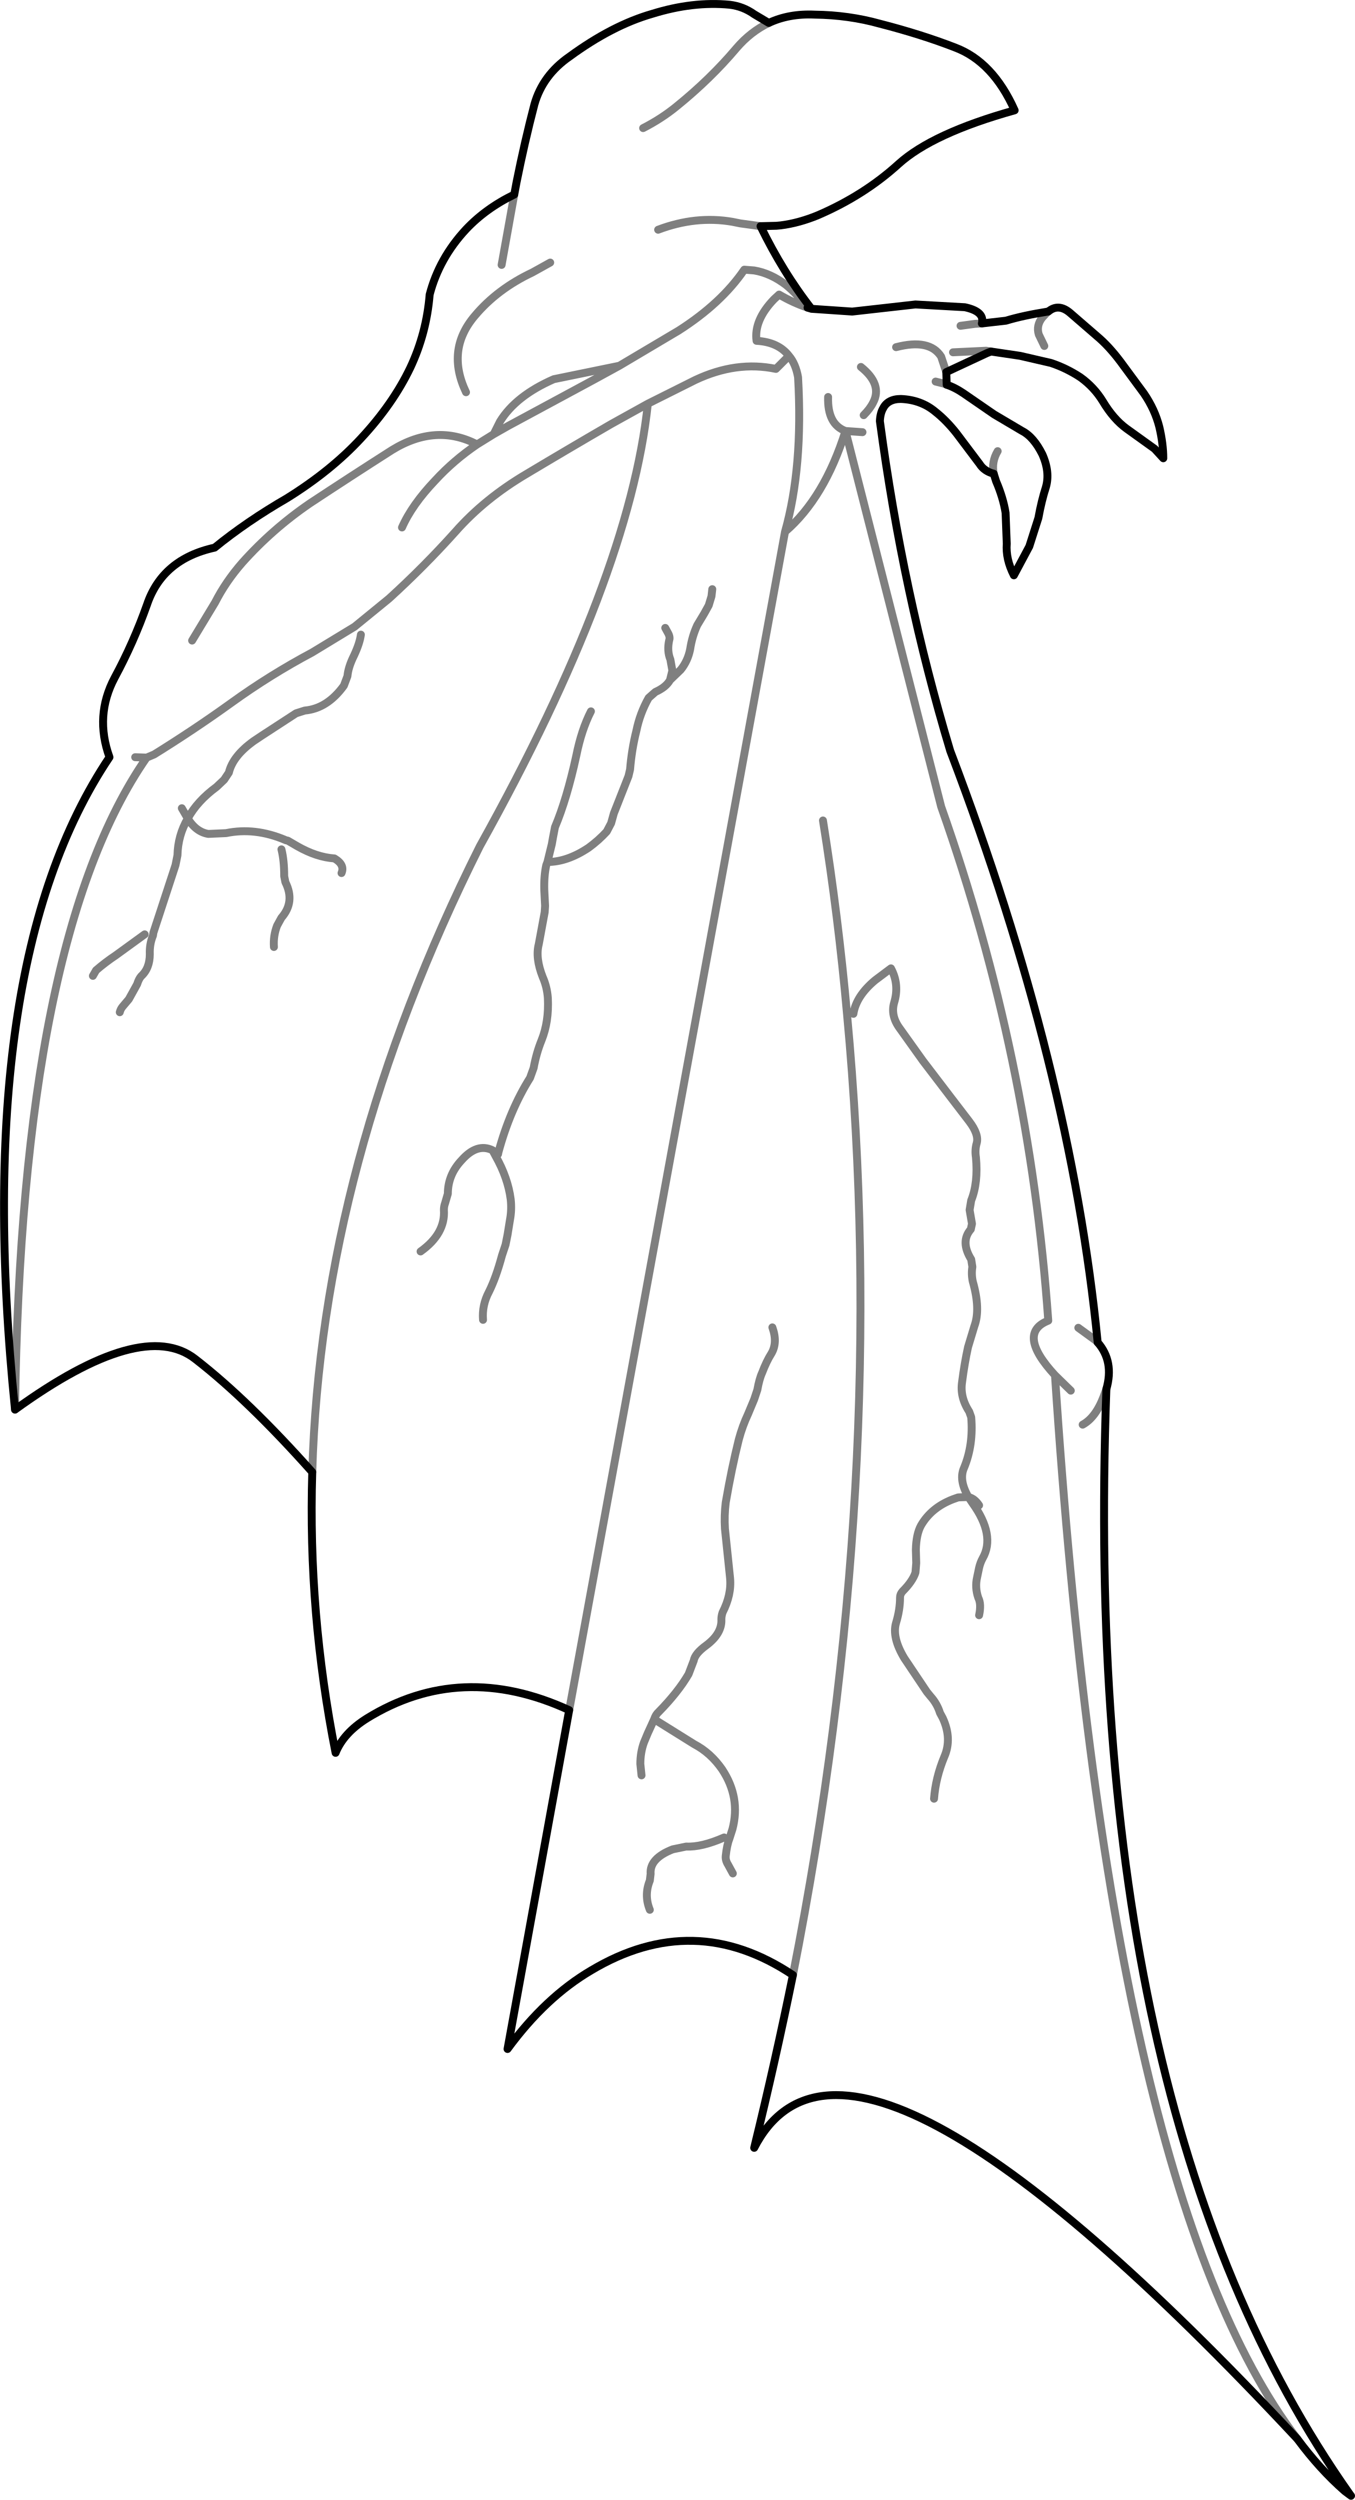 <?xml version="1.0" encoding="UTF-8" standalone="no"?>
<svg xmlns:xlink="http://www.w3.org/1999/xlink" height="316.1px" width="171.4px" xmlns="http://www.w3.org/2000/svg">
  <g transform="matrix(1.0, 0.0, 0.0, 1.0, -250.15, -225.65)">
    <path d="M378.5 239.6 Q368.1 242.5 363.8 246.4 359.45 250.35 353.65 252.85 351.25 253.85 348.9 254.15 L348.35 254.2 346.35 254.25 Q349.2 260.1 352.8 264.7 L357.95 265.05 365.95 264.15 372.2 264.5 Q374.75 265.05 374.35 266.55 L377.4 266.2 Q379.55 265.55 382.7 265.05 L382.75 265.05 Q384.05 263.95 385.55 265.25 L388.9 268.15 Q390.4 269.4 391.9 271.4 L394.85 275.4 Q396.25 277.45 396.8 279.65 397.3 281.8 397.3 283.6 L396.2 282.4 392.65 279.85 Q391.0 278.65 389.65 276.4 388.55 274.6 386.8 273.35 385.05 272.2 383.1 271.55 L379.2 270.65 375.5 270.1 375.0 270.3 369.85 272.7 369.9 274.3 Q370.95 274.65 372.05 275.4 L375.9 278.05 379.45 280.15 Q380.9 280.9 382.0 283.1 383.0 285.35 382.45 287.25 381.9 288.95 381.5 291.15 L380.35 294.75 378.4 298.4 Q377.35 296.35 377.5 294.4 L377.35 290.5 Q377.05 288.6 376.15 286.5 L375.85 285.55 Q374.65 285.25 374.05 284.3 L371.15 280.45 Q369.85 278.8 368.45 277.7 366.65 276.2 364.1 276.1 362.45 276.1 361.85 277.3 361.5 277.9 361.45 278.9 364.35 300.65 370.35 320.6 385.6 360.65 389.0 395.4 391.1 397.8 390.1 401.3 386.8 492.75 420.9 541.05 L421.05 541.25 420.85 541.1 420.25 540.65 Q417.1 537.9 414.25 534.05 357.75 473.55 345.55 497.25 348.25 486.2 350.45 475.4 337.95 467.05 324.95 474.8 319.15 478.2 314.35 484.75 L322.15 441.9 Q308.45 435.6 296.55 442.95 293.6 444.8 292.6 447.3 289.1 429.65 289.65 411.8 281.5 402.65 274.85 397.5 268.15 392.25 252.05 403.9 246.35 347.7 264.0 321.4 262.1 316.15 264.65 311.35 267.05 306.9 268.75 302.1 270.7 296.35 277.3 294.9 281.35 291.6 286.45 288.65 292.0 285.2 295.8 281.1 299.85 276.75 302.05 272.15 304.1 267.8 304.5 262.9 305.7 258.3 309.1 254.65 311.6 252.0 315.2 250.25 L315.5 248.65 Q316.5 243.65 317.75 238.85 318.8 235.15 322.2 232.8 327.6 228.85 332.65 227.4 337.8 225.8 342.45 226.25 344.15 226.45 345.55 227.45 L347.4 228.55 Q349.95 227.35 353.2 227.5 357.5 227.55 361.45 228.65 366.7 230.0 370.95 231.65 375.75 233.45 378.5 239.6 M352.3 264.55 L352.8 264.7" fill="none" stroke="#000000" stroke-linecap="round" stroke-linejoin="round" stroke-width="1.0"/>
    <path d="M347.4 228.55 Q345.1 229.65 343.3 231.75 340.05 235.6 335.8 239.05 333.85 240.65 331.5 241.85 M274.45 306.65 L277.35 301.85 Q278.7 299.2 280.8 296.8 284.6 292.55 289.35 289.3 294.5 285.9 299.75 282.55 305.3 279.15 310.5 281.85 L312.6 280.55 313.4 278.95 Q315.4 275.7 320.2 273.6 L328.5 271.9 336.0 267.45 Q341.4 264.0 344.3 259.75 L345.55 259.85 Q347.65 260.2 349.6 261.7 350.95 262.8 352.3 264.55 350.5 263.95 348.7 262.9 L348.05 263.5 Q345.5 266.15 345.85 268.75 348.6 268.9 349.95 270.65 350.8 271.65 351.1 273.35 351.75 284.75 349.45 292.9 354.45 288.6 357.1 280.15 354.8 279.3 354.9 275.85 M346.35 254.25 L343.8 253.9 342.8 253.7 Q338.15 252.9 333.4 254.7 M289.65 411.8 Q290.75 372.8 310.85 332.65 329.8 298.6 332.1 276.7 L327.5 279.25 Q322.15 282.35 316.8 285.55 311.45 288.7 307.75 292.9 303.8 297.3 299.35 301.35 L295.0 304.9 289.65 308.15 Q284.3 311.0 279.45 314.5 274.8 317.85 269.65 321.05 L268.7 321.45 Q252.85 344.25 252.05 403.9 M349.95 270.65 L348.3 272.3 Q343.3 271.25 338.1 273.7 L332.1 276.7 M359.4 278.15 Q360.2 277.35 360.6 276.55 361.8 274.25 359.05 272.05 M359.25 280.3 L357.1 280.15 369.2 327.65 Q380.4 359.35 382.75 392.65 378.7 394.25 383.6 399.55 L385.6 401.5 M312.6 280.55 L314.45 279.5 325.3 273.65 328.5 271.9 M374.35 266.55 L373.5 266.6 371.65 266.85 M382.7 265.05 L382.0 265.8 Q381.2 266.8 381.55 267.95 L382.25 269.4 M375.5 270.1 L374.9 270.0 370.7 270.2 M369.9 274.3 L369.5 274.15 368.5 273.9 M375.85 285.55 Q375.55 284.05 376.35 282.7 M369.85 272.7 L369.2 270.75 Q367.75 268.45 363.5 269.55 M334.3 305.05 L334.6 305.6 Q334.95 306.2 334.8 306.6 334.5 307.95 334.95 309.05 L335.2 310.45 334.9 311.65 336.25 310.35 Q337.15 309.25 337.45 307.75 337.7 306.1 338.35 304.7 L339.25 303.2 339.8 302.2 340.15 301.05 340.25 300.15 M324.9 315.6 Q323.7 317.95 323.05 321.2 321.85 326.7 320.35 330.25 L320.1 331.55 319.95 332.4 319.4 334.65 Q321.9 334.65 324.6 332.85 325.9 331.9 326.9 330.8 L327.45 329.75 327.8 328.5 329.65 323.8 329.85 322.95 Q330.05 320.45 330.65 318.05 331.1 315.85 332.2 313.9 L333.05 313.15 Q334.4 312.55 334.9 311.65 M358.1 353.85 Q358.45 351.6 360.85 349.6 L362.85 348.1 Q363.95 350.15 363.25 352.45 362.8 354.05 363.9 355.6 L366.9 359.8 370.45 364.45 372.75 367.45 Q374.0 369.1 373.7 370.2 373.45 371.05 373.6 372.0 373.9 375.2 373.0 377.45 L372.8 378.65 373.1 380.4 372.95 381.1 Q371.6 382.65 373.0 384.9 L373.15 385.85 Q373.0 386.75 373.2 387.7 374.2 391.2 373.4 393.35 L372.6 396.0 Q372.15 398.05 371.85 400.4 371.55 402.3 372.75 404.15 L373.0 404.85 Q373.3 408.35 372.1 411.25 371.4 412.8 372.65 414.95 373.45 415.15 374.0 416.0 M389.0 395.4 L388.75 395.15 386.55 393.55 M350.45 475.4 Q362.8 412.9 357.3 353.95 356.2 341.6 354.25 329.4 M315.2 250.25 L313.6 259.15 M309.1 275.25 Q306.55 269.9 310.2 265.6 313.05 262.2 317.5 260.1 L319.75 258.85 M301.0 292.35 Q302.25 289.5 305.2 286.4 307.55 283.85 310.5 281.85 M295.8 305.9 Q295.65 307.0 294.95 308.5 294.2 310.0 294.1 311.15 L293.65 312.35 Q291.55 315.25 288.7 315.5 L287.6 315.85 283.3 318.65 282.25 319.35 Q279.6 321.25 279.1 323.35 L278.5 324.25 277.55 325.15 Q275.1 326.95 273.9 329.15 274.95 330.85 276.5 331.1 L278.75 331.0 Q282.4 330.25 286.2 331.85 L286.3 331.9 286.55 331.95 287.75 332.65 Q290.2 334.05 292.45 334.2 293.8 335.0 293.35 336.05 M285.75 333.05 Q286.1 334.45 286.1 336.45 L286.25 337.2 Q287.5 339.7 285.75 341.7 L285.2 342.7 Q284.7 344.0 284.8 345.4 M303.35 383.9 Q306.5 381.65 306.3 378.65 306.3 378.2 306.45 377.8 L306.8 376.6 Q306.8 374.2 308.55 372.35 310.5 370.15 312.45 371.1 L313.1 371.55 313.15 371.6 313.2 371.35 Q314.65 366.0 317.2 361.95 L317.65 360.7 Q318.0 358.8 318.65 357.2 319.6 354.85 319.45 351.85 319.35 350.45 318.8 349.2 317.85 346.8 318.3 345.05 L319.05 341.0 319.1 340.2 319.0 338.2 Q318.95 336.4 319.25 335.05 L319.4 334.65 M268.7 321.45 L267.25 321.4 M268.45 343.8 L264.8 346.45 Q263.45 347.35 262.3 348.35 L261.9 349.05 M265.3 353.65 Q265.4 353.25 265.65 352.95 L266.45 352.0 267.5 350.1 Q267.7 349.45 268.0 349.1 269.1 348.1 269.1 346.3 269.05 345.05 269.5 343.95 L269.55 343.6 272.35 335.05 272.6 333.8 Q272.65 331.3 273.9 329.15 L273.15 327.85 M311.25 392.55 Q311.1 390.7 312.0 389.0 312.9 387.2 313.65 384.4 L314.1 383.05 314.35 381.8 314.65 379.95 Q314.9 378.65 314.75 377.3 314.4 374.6 312.85 371.85 L312.45 371.1 M390.1 401.3 L389.75 402.25 Q388.75 404.9 387.1 405.8 M374.0 429.9 Q374.3 428.5 373.9 427.7 373.45 426.4 373.75 425.1 L374.0 423.9 Q374.15 423.25 374.45 422.7 376.1 419.8 373.15 415.7 L372.65 414.95 371.35 415.0 370.65 415.25 Q367.95 416.3 366.65 418.55 366.05 419.65 366.0 421.6 L366.05 423.3 365.95 424.5 Q365.6 425.6 364.3 426.9 364.0 427.25 364.0 427.65 364.0 429.2 363.5 430.85 362.95 432.7 364.55 435.35 L367.4 439.6 367.85 440.15 Q368.7 441.1 369.05 442.25 L369.4 442.9 Q370.6 445.5 369.6 447.8 368.5 450.45 368.3 453.1 M347.85 393.5 Q348.55 395.45 347.7 396.85 347.1 397.8 346.55 399.25 346.2 400.0 345.95 401.4 L345.55 402.6 344.8 404.4 Q344.05 406.0 343.6 407.7 342.7 411.3 341.95 415.65 341.75 417.3 341.85 418.95 L342.5 425.2 Q342.7 427.3 341.55 429.55 341.4 430.0 341.4 430.4 341.5 432.2 339.5 433.7 338.05 434.75 337.9 435.65 L337.25 437.35 Q335.95 439.6 333.45 442.15 333.1 442.45 332.9 443.05 L337.95 446.2 Q340.05 447.3 341.5 449.4 343.85 452.95 342.8 456.95 L342.4 458.2 Q342.1 458.95 341.95 460.35 341.9 460.9 342.25 461.45 L342.85 462.55 M332.9 443.05 L332.1 444.8 331.6 446.0 Q331.15 447.25 331.15 448.7 L331.3 450.15 M341.75 458.0 Q338.9 459.25 336.95 459.15 L335.25 459.5 Q332.3 460.65 332.45 462.6 L332.35 463.45 Q331.6 465.3 332.35 467.15 M383.6 399.55 Q390.35 502.8 414.25 534.05 M322.15 441.9 L349.45 292.9" fill="none" stroke="#000000" stroke-linecap="round" stroke-linejoin="round" stroke-opacity="0.502" stroke-width="1.0"/>
  </g>
</svg>
